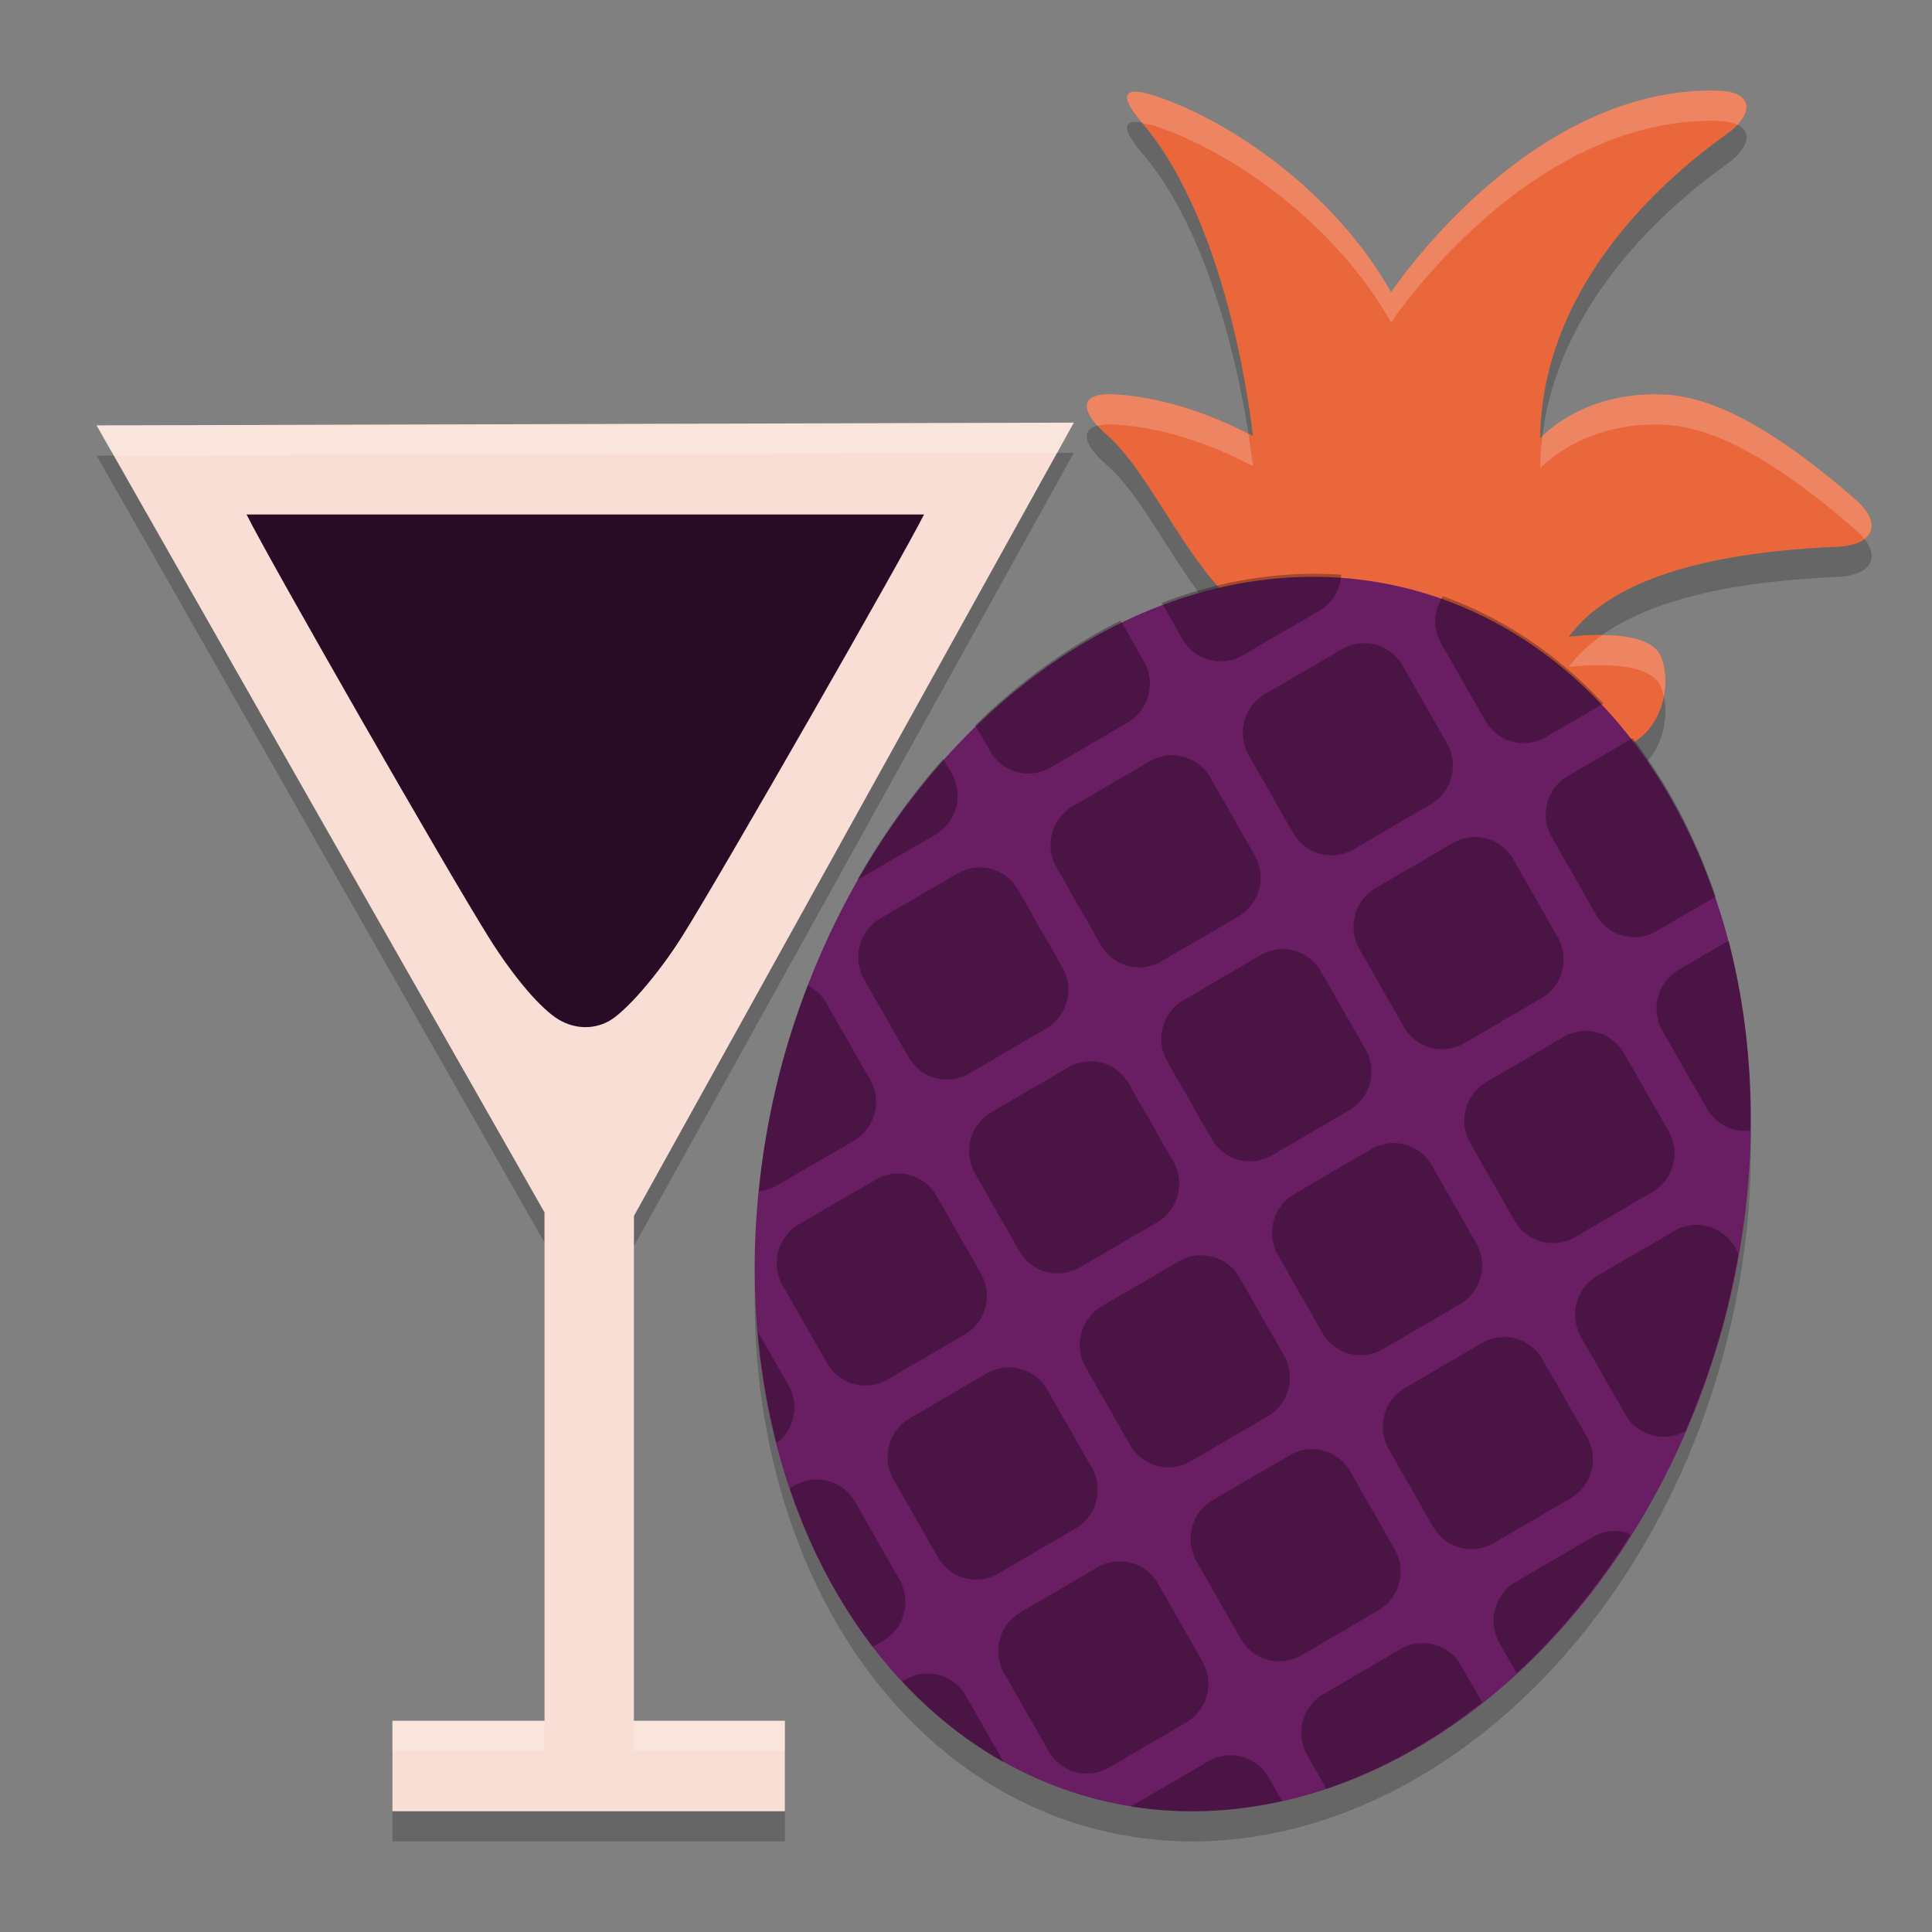 <svg xmlns="http://www.w3.org/2000/svg" width="64" height="64" version="1">
 <rect width="100%" height="100%" fill="#808080" stroke="none"/>
 <path style="opacity:0.2" d="m 41.585,21.561 c -2.188,-1.503 -3.342,-4.779 -4.946,-6.181 -0.902,-0.788 -0.887,-1.387 0.289,-1.317 1.142,0.068 2.703,0.396 4.575,1.375 0,0 -0.688,-6.874 -3.668,-10.366 -0.782,-0.917 -0.663,-1.258 0.459,-0.886 2.45,0.813 5.899,3.154 7.788,6.495 0,0 4.529,-6.835 10.826,-6.678 1.178,0.029 1.25,0.757 0.277,1.45 -2.304,1.64 -6.107,5.143 -6.166,10.066 0,0 1.45,-1.617 4.214,-1.442 1.791,0.113 3.961,1.481 6.249,3.485 0.901,0.789 0.583,1.495 -0.594,1.548 -2.68,0.121 -7.142,0.561 -8.918,2.984 0,0 2.628,-0.359 3.05,0.648 0.411,0.982 0.011,2.798 -1.589,3.116 -4.022,0.801 -8.421,-1.946 -11.844,-4.297 z"/>
 <path style="opacity:0.2" d="M 57.117,44.766 A 16.175,20.704 14.613 0 1 36.175,60.561 16.175,20.704 14.613 0 1 25.883,36.342 16.175,20.704 14.613 0 1 46.827,20.547 16.175,20.704 14.613 0 1 57.117,44.766 Z"/>
 <path style="opacity:0.2" d="M 35.572,15 3.2,15.092 18.037,41.161 v 16.842 H 13 V 61 h 13 v -2.997 h -5 v -16.723 z"/>
 <path style="fill:#f9ded5" d="M 35.572,14 3.2,14.092 18.037,40.161 v 16.842 H 13 v 2.997 h 13 v -2.997 h -5 v -16.723 z"/>
 <path style="fill:#280b25" d="m 8.168,17.043 c 0.729,1.473 6.654,11.831 8.053,14.056 0.811,1.29 1.711,2.34 2.299,2.683 0.517,0.301 1.108,0.325 1.621,0.06 0.56,-0.289 1.667,-1.564 2.471,-2.847 1.317,-2.101 7.289,-12.535 7.998,-13.953 z"/>
 <path style="fill:#ea673b" d="m 41.585,20.561 c -2.188,-1.503 -3.342,-4.779 -4.946,-6.181 -0.902,-0.788 -0.887,-1.387 0.289,-1.317 1.142,0.068 2.703,0.396 4.575,1.375 0,0 -0.688,-6.874 -3.668,-10.366 -0.782,-0.917 -0.663,-1.258 0.459,-0.886 2.45,0.813 5.899,3.154 7.788,6.495 0,0 4.529,-6.835 10.826,-6.678 1.178,0.029 1.25,0.757 0.277,1.45 -2.304,1.64 -6.107,5.143 -6.166,10.066 0,0 1.45,-1.617 4.214,-1.442 1.791,0.113 3.961,1.481 6.249,3.485 0.901,0.789 0.583,1.495 -0.594,1.548 -2.68,0.121 -7.142,0.561 -8.918,2.984 0,0 2.628,-0.359 3.05,0.648 0.411,0.982 0.011,2.798 -1.589,3.116 -4.022,0.801 -8.421,-1.946 -11.844,-4.297 z"/>
 <path style="fill:#691d62" d="M 57.117,43.766 A 16.175,20.704 14.613 0 1 36.175,59.561 16.175,20.704 14.613 0 1 25.883,35.342 16.175,20.704 14.613 0 1 46.827,19.547 16.175,20.704 14.613 0 1 57.117,43.766 Z"/>
 <g style="opacity:0.3" transform="matrix(1.274,-0.743,0.734,1.285,-12.61,25.672)">
  <path transform="matrix(0.707,0.707,-0.707,0.707,31.45,-11.684)" d="m 24.682,16.043 c -0.117,0.348 -0.046,0.744 0.232,1.022 l 1.414,1.414 c 0.392,0.392 1.022,0.392 1.414,0 l 1.057,-1.057 a 11,14 0 0 0 -4.117,-1.379 z m -2.338,0.127 a 11,14 0 0 0 -3.742,1.652 l 0.656,0.656 c 0.392,0.392 1.022,0.392 1.414,0 l 1.414,-1.414 c 0.245,-0.245 0.319,-0.58 0.258,-0.895 z m 1.156,1.309 c -0.256,0 -0.511,0.097 -0.707,0.293 l -1.414,1.414 c -0.392,0.392 -0.392,1.022 0,1.414 l 1.414,1.416 c 0.392,0.392 1.022,0.392 1.414,0 l 1.414,-1.416 c 0.392,-0.392 0.392,-1.022 0,-1.414 l -1.414,-1.415 c -0.196,-0.195 -0.451,-0.292 -0.707,-0.292 z m 6.137,0.52 -1.188,1.188 c -0.392,0.392 -0.392,1.022 0,1.414 l 1.414,1.416 c 0.392,0.392 1.022,0.392 1.414,0 l 1.086,-1.086 a 11,14 0 0 0 -2.727,-2.932 z m -11.828,0.444 a 11,14 0 0 0 -2.559,3.1 l 0.473,0.473 c 0.392,0.392 1.022,0.392 1.414,0 l 1.414,-1.416 c 0.392,-0.392 0.392,-1.022 0,-1.414 l -0.742,-0.742 z m 2.156,2.57 c -0.256,0 -0.511,0.097 -0.707,0.293 l -1.414,1.416 c -0.392,0.392 -0.392,1.022 0,1.414 l 1.414,1.414 c 0.392,0.392 1.022,0.392 1.414,0 l 1.414,-1.414 c 0.392,-0.392 0.392,-1.022 0,-1.414 l -1.414,-1.416 C 20.476,21.11 20.221,21.013 19.965,21.013 Z m 7.07,0 c -0.256,0 -0.511,0.097 -0.707,0.293 l -1.414,1.416 c -0.392,0.392 -0.392,1.022 0,1.414 l 1.414,1.414 c 0.392,0.392 1.022,0.392 1.414,0 l 1.414,-1.414 c 0.392,-0.392 0.392,-1.022 0,-1.414 l -1.414,-1.416 C 27.547,21.11 27.291,21.013 27.035,21.013 Z m 5.867,0.791 -0.918,0.918 c -0.392,0.392 -0.392,1.022 0,1.414 l 1.416,1.414 c 0.291,0.291 0.713,0.364 1.072,0.223 a 11,14 0 0 0 -1.57,-3.969 z m -18.154,0.65 a 11,14 0 0 0 -1.17,3.109 c 0.006,-0.006 0.015,-0.007 0.021,-0.014 l 1.416,-1.414 c 0.392,-0.392 0.392,-1.022 0,-1.414 l -0.267,-0.266 z m 1.682,2.094 c -0.256,0 -0.511,0.099 -0.707,0.295 l -1.416,1.414 c -0.392,0.392 -0.392,1.022 0,1.414 l 1.416,1.414 c 0.392,0.392 1.022,0.392 1.414,0 l 1.414,-1.414 c 0.392,-0.392 0.392,-1.022 0,-1.414 l -1.414,-1.413 c -0.196,-0.196 -0.452,-0.295 -0.707,-0.295 z m 7.07,0 c -0.256,0 -0.511,0.099 -0.707,0.295 l -1.414,1.414 c -0.392,0.392 -0.392,1.022 0,1.414 l 1.414,1.414 c 0.392,0.392 1.022,0.392 1.414,0 l 1.414,-1.414 c 0.392,-0.392 0.392,-1.022 0,-1.414 l -1.414,-1.413 c -0.196,-0.196 -0.451,-0.295 -0.707,-0.295 z m 7.07,0 c -0.256,0 -0.511,0.099 -0.707,0.295 l -1.414,1.414 c -0.392,0.392 -0.392,1.022 0,1.414 l 1.414,1.414 c 0.392,0.392 1.022,0.392 1.414,0 l 1.416,-1.414 c 0.392,-0.392 0.392,-1.022 0,-1.414 l -1.416,-1.413 C 31.082,24.648 30.826,24.549 30.571,24.549 Z m -10.605,3.535 c -0.256,0 -0.511,0.099 -0.707,0.295 l -1.414,1.414 c -0.392,0.392 -0.392,1.022 0,1.414 l 1.414,1.414 c 0.392,0.392 1.022,0.392 1.414,0 l 1.414,-1.414 c 0.392,-0.392 0.392,-1.022 0,-1.414 l -1.414,-1.414 C 20.477,28.182 20.221,28.083 19.966,28.083 Z m 7.07,0 c -0.256,0 -0.511,0.099 -0.707,0.295 l -1.414,1.414 c -0.392,0.392 -0.392,1.022 0,1.414 l 1.414,1.414 c 0.392,0.392 1.022,0.392 1.414,0 l 1.414,-1.414 c 0.392,-0.392 0.392,-1.022 0,-1.414 l -1.414,-1.414 C 27.547,28.182 27.292,28.083 27.036,28.083 Z m 7.072,0 c -0.256,0 -0.511,0.099 -0.707,0.295 l -1.416,1.414 c -0.392,0.392 -0.392,1.022 0,1.414 l 1.416,1.414 c 0.387,0.387 1.006,0.388 1.398,0.01 a 11,14 0 0 0 0.202,-2.63 11,14 0 0 0 -0.078,-1.514 l -0.107,-0.107 c -0.196,-0.196 -0.451,-0.295 -0.707,-0.295 z m -20.996,0.043 a 11,14 0 0 0 -0.111,1.874 11,14 0 0 0 0.242,2.846 c 0.129,-0.049 0.253,-0.12 0.357,-0.225 l 1.416,-1.414 c 0.392,-0.392 0.392,-1.022 0,-1.414 l -1.415,-1.414 c -0.139,-0.139 -0.311,-0.211 -0.489,-0.252 z m 3.318,3.494 c -0.256,0 -0.511,0.097 -0.707,0.293 l -1.416,1.414 c -0.392,0.392 -0.392,1.022 0,1.414 l 1.416,1.414 c 0.392,0.392 1.022,0.392 1.414,0 l 1.414,-1.414 c 0.392,-0.392 0.392,-1.022 0,-1.414 l -1.413,-1.413 c -0.196,-0.196 -0.452,-0.293 -0.707,-0.293 z m 7.07,0 c -0.256,0 -0.511,0.097 -0.707,0.293 l -1.414,1.414 c -0.392,0.392 -0.392,1.022 0,1.414 l 1.414,1.414 c 0.392,0.392 1.022,0.392 1.414,0 l 1.414,-1.414 c 0.392,-0.392 0.392,-1.022 0,-1.414 l -1.413,-1.413 c -0.196,-0.196 -0.451,-0.293 -0.707,-0.293 z m 7.07,0 c -0.256,0 -0.511,0.097 -0.707,0.293 l -1.414,1.414 c -0.392,0.392 -0.392,1.022 0,1.414 l 1.414,1.414 c 0.392,0.392 1.022,0.392 1.414,0 l 1.416,-1.414 c 0.392,-0.392 0.392,-1.022 0,-1.414 l -1.415,-1.413 c -0.196,-0.196 -0.451,-0.293 -0.707,-0.293 z m -10.604,3.536 c -0.256,0 -0.511,0.097 -0.707,0.293 l -1.414,1.414 c -0.392,0.392 -0.392,1.022 0,1.414 l 1.414,1.416 c 0.392,0.392 1.022,0.392 1.414,0 l 1.414,-1.416 c 0.392,-0.392 0.392,-1.022 0,-1.414 l -1.414,-1.414 c -0.196,-0.196 -0.452,-0.293 -0.707,-0.293 z m 7.07,0 c -0.256,0 -0.511,0.097 -0.707,0.293 l -1.414,1.414 c -0.392,0.392 -0.392,1.022 0,1.414 l 1.414,1.416 c 0.392,0.392 1.022,0.392 1.414,0 l 1.414,-1.416 c 0.392,-0.392 0.392,-1.022 0,-1.414 l -1.414,-1.414 c -0.196,-0.196 -0.451,-0.293 -0.707,-0.293 z m 7.072,0 c -0.256,0 -0.511,0.097 -0.707,0.293 l -1.416,1.414 c -0.392,0.392 -0.392,1.022 0,1.414 l 0.547,0.547 a 11,14 0 0 0 1.678,-3.648 c -0.034,-0.004 -0.067,-0.02 -0.102,-0.02 z m -20.074,0.725 a 11,14 0 0 0 1.053,2.291 c 0.303,-0.393 0.29,-0.948 -0.07,-1.309 l -0.982,-0.982 z m 2.397,2.811 c -0.256,0 -0.511,0.097 -0.707,0.293 l -0.086,0.086 a 11,14 0 0 0 2.727,2.932 l 0.188,-0.188 c 0.392,-0.392 0.392,-1.022 0,-1.414 l -1.415,-1.418 c -0.196,-0.195 -0.452,-0.293 -0.707,-0.293 z m 7.07,0 c -0.256,0 -0.511,0.097 -0.707,0.293 l -1.414,1.416 c -0.392,0.392 -0.392,1.022 0,1.414 l 1.414,1.414 c 0.392,0.392 1.022,0.392 1.414,0 l 1.414,-1.414 c 0.392,-0.392 0.392,-1.022 0,-1.414 l -1.414,-1.417 c -0.196,-0.195 -0.451,-0.293 -0.707,-0.293 z m 7.07,0 c -0.256,0 -0.511,0.097 -0.707,0.293 l -1.414,1.416 c -0.392,0.392 -0.392,1.022 0,1.414 l 0.611,0.611 a 11,14 0 0 0 2.887,-2.772 l -0.67,-0.67 c -0.196,-0.196 -0.451,-0.293 -0.707,-0.293 z m -10.605,3.535 c -0.256,0 -0.511,0.099 -0.707,0.295 l -0.057,0.057 a 11,14 0 0 0 2.684,1.156 l -1.213,-1.213 C 20.479,42.326 20.224,42.227 19.968,42.227 Z m 7.07,0 c -0.256,0 -0.511,0.099 -0.707,0.295 l -1.414,1.414 c -0.003,0.003 -0.003,0.007 -0.006,0.01 a 11,14 0 0 0 3.258,-1 l -0.424,-0.424 c -0.196,-0.196 -0.451,-0.295 -0.707,-0.295 z"/>
 </g>
 <path style="fill:#ffffff;opacity:0.2" d="M 35.572 14 L 3.199 14.092 L 3.768 15.09 L 35.018 15.002 L 35.572 14 z M 13 57.004 L 13 58.004 L 18.037 58.004 L 18.037 57.004 L 13 57.004 z M 21 57.004 L 21 58.004 L 26 58.004 L 26 57.004 L 21 57.004 z"/>
 <path style="fill:#ffffff;opacity:0.2" d="M 56.908 3.002 C 50.611 2.845 46.082 9.68 46.082 9.68 C 44.193 6.339 40.745 3.998 38.295 3.186 C 37.173 2.813 37.054 3.154 37.836 4.07 C 37.84 4.075 37.842 4.08 37.846 4.084 C 37.98 4.107 38.103 4.122 38.295 4.186 C 40.745 4.998 44.193 7.339 46.082 10.68 C 46.082 10.68 50.611 3.845 56.908 4.002 C 57.185 4.009 57.395 4.058 57.551 4.133 C 58.099 3.553 57.904 3.027 56.908 3.002 z M 36.928 13.062 C 35.892 13.001 35.759 13.457 36.357 14.105 C 36.503 14.067 36.685 14.048 36.928 14.062 C 38.07 14.131 39.632 14.459 41.504 15.438 C 41.504 15.438 41.455 15.003 41.357 14.371 C 39.552 13.453 38.039 13.129 36.928 13.062 z M 55.232 13.076 C 52.674 12.914 51.296 14.239 51.098 14.443 C 51.054 14.794 51.022 15.151 51.018 15.518 C 51.018 15.518 52.469 13.901 55.232 14.076 C 57.023 14.189 59.192 15.558 61.48 17.562 C 61.593 17.661 61.686 17.757 61.762 17.852 C 62.131 17.568 62.078 17.086 61.48 16.562 C 59.192 14.558 57.023 13.189 55.232 13.076 z M 53.336 21.041 C 53.235 21.036 53.162 21.046 53.064 21.045 C 52.64 21.346 52.265 21.69 51.969 22.094 C 51.969 22.094 54.596 21.735 55.018 22.742 C 55.061 22.846 55.09 22.962 55.115 23.082 C 55.211 22.6 55.172 22.112 55.018 21.742 C 54.807 21.239 54.046 21.077 53.336 21.041 z"/>
</svg>
